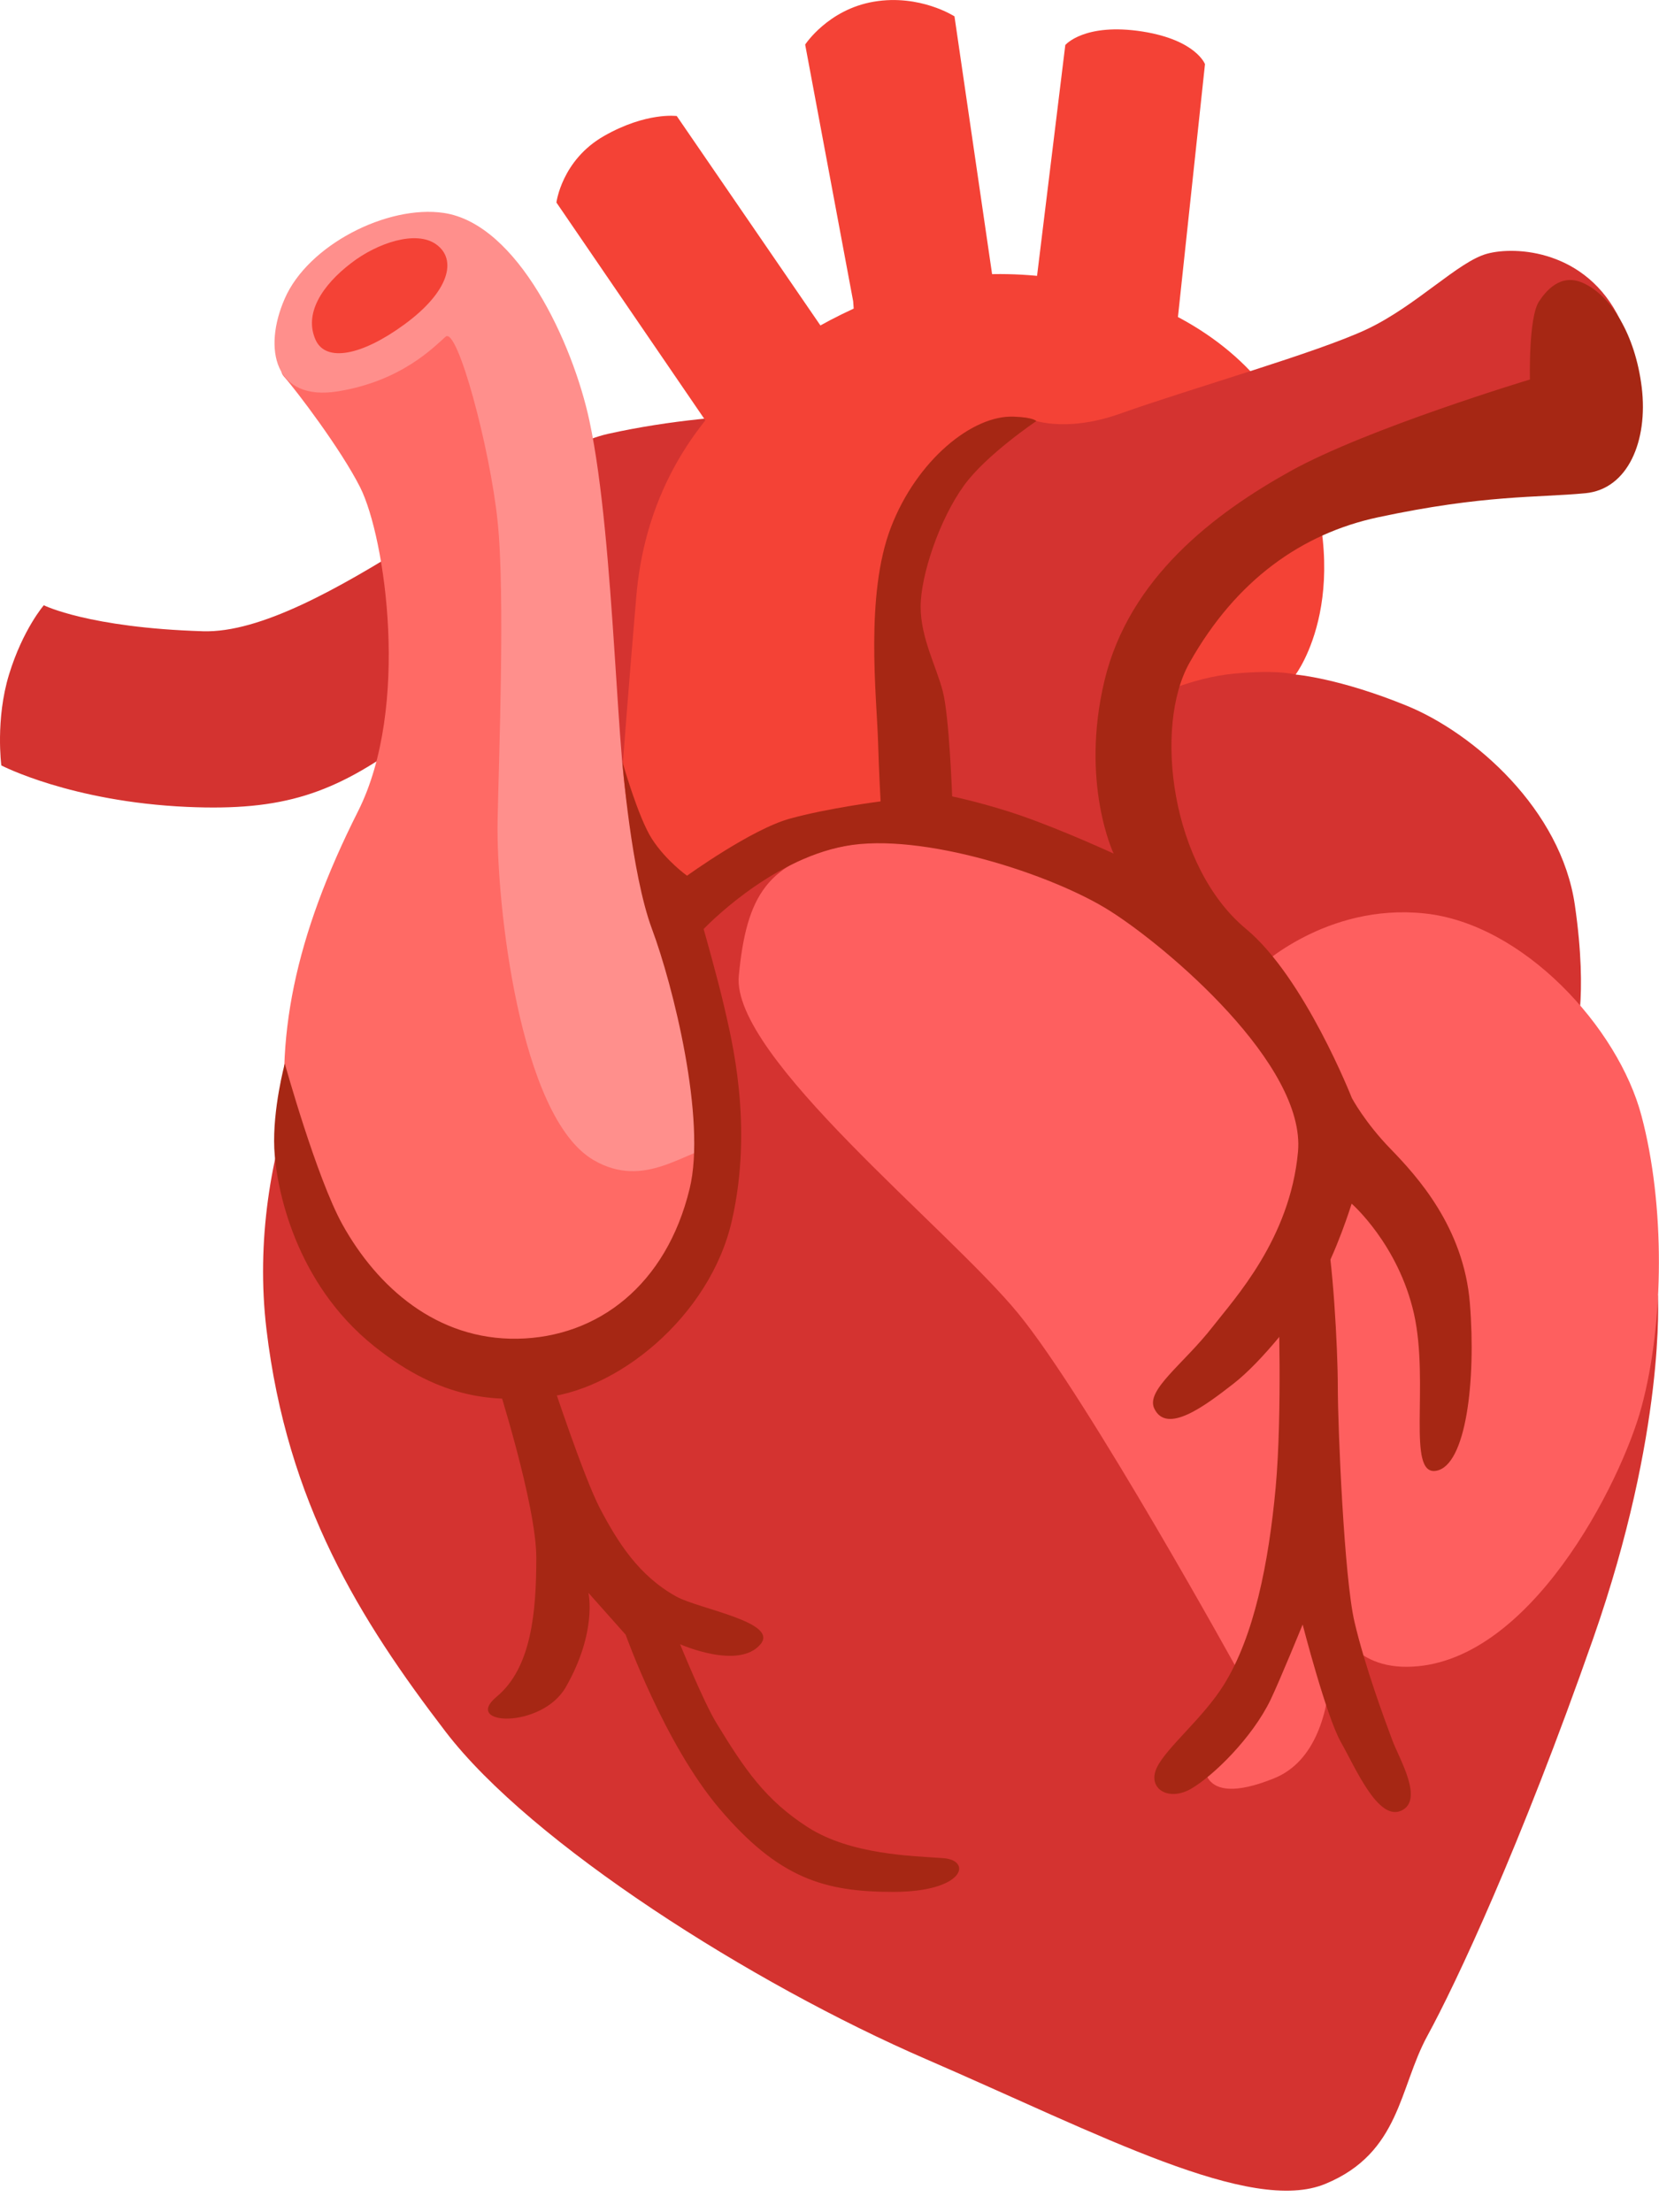 <svg width="15" height="20" viewBox="0 0 15 20" fill="none" xmlns="http://www.w3.org/2000/svg">
<path d="M0.396 5.472C0.396 5.472 0.207 5.69 0.082 6.097C-0.043 6.504 0.012 6.92 0.012 6.92C0.012 6.92 0.641 7.248 1.692 7.295C2.558 7.333 3.018 7.178 3.677 6.696C4.336 6.214 5.456 6.99 5.961 7.225C6.466 7.46 10.966 9.198 10.966 9.198L14.239 9.402C14.239 9.402 14.364 9.042 14.239 8.181C14.114 7.32 13.331 6.631 12.721 6.381C12.11 6.131 11.718 6.099 11.718 6.099L7.723 3.75C7.723 3.75 6.622 3.673 5.499 3.922C4.655 4.11 2.87 5.739 1.835 5.707C0.801 5.675 0.396 5.472 0.396 5.472Z" fill="#D43330"/>
<path d="M7.714 2.724L7.28 0.403C7.28 0.403 7.487 0.085 7.902 0.015C8.318 -0.055 8.63 0.148 8.63 0.148L9.022 2.834H9.335L9.632 0.407C9.632 0.407 9.804 0.203 10.33 0.285C10.815 0.362 10.895 0.58 10.895 0.58L10.628 3.076L7.826 4.259L6.589 4.11L5.031 1.831C5.031 1.831 5.078 1.448 5.462 1.229C5.845 1.011 6.119 1.049 6.119 1.049L7.607 3.218L7.74 3.084L7.714 2.724Z" fill="#F44236"/>
<path d="M10.414 6.309C10.414 6.309 10.754 6.129 11.158 6.09C11.562 6.052 11.714 6.099 11.714 6.099C11.714 6.099 12.297 5.335 11.714 3.973C11.13 2.612 9.24 2.258 8.207 2.599C7.174 2.939 5.893 3.75 5.753 5.393C5.613 7.036 5.564 7.882 5.564 7.882L6.562 8.399L10.481 7.785L10.414 6.309Z" fill="#F44236"/>
<path d="M9.304 3.785C9.304 3.785 9.609 3.925 10.133 3.738C10.759 3.515 11.918 3.186 12.364 2.974C12.809 2.762 13.186 2.364 13.445 2.294C13.703 2.223 14.344 2.259 14.649 2.892C14.954 3.526 14.407 4.079 14.407 4.079L11.541 4.783L10.484 5.934L10.225 7.085V8.071L14.99 11.713C14.99 11.713 15.063 12.932 14.406 14.81C13.748 16.689 13.163 17.935 12.906 18.405C12.649 18.876 12.661 19.463 11.985 19.743C11.309 20.025 9.946 19.298 8.373 18.616C6.8 17.935 4.803 16.667 4.029 15.656C3.255 14.645 2.596 13.589 2.409 12.016C2.222 10.443 2.926 8.821 3.701 8.399C4.476 7.977 6.308 8.071 6.308 8.071C6.308 8.071 6.415 7.859 7.147 7.625C7.88 7.392 8.373 7.32 8.373 7.32L8.185 6.075L8.317 4.656L9.304 3.785Z" fill="#D43330"/>
<path d="M11.377 8.751C11.377 8.751 11.988 8.164 12.88 8.258C13.773 8.351 14.632 9.29 14.842 10.089C15.054 10.888 15.049 11.953 14.842 12.72C14.662 13.392 13.826 15.069 12.715 15.069C12.198 15.069 12.043 14.655 12.008 14.463C11.973 14.27 12.277 15.773 11.518 16.078C10.795 16.369 10.892 15.89 10.892 15.89L11.212 15.139C11.212 15.139 9.843 12.653 9.209 11.878C8.575 11.102 6.609 9.549 6.68 8.821C6.75 8.094 6.938 7.789 7.642 7.647C8.346 7.507 9.192 7.647 9.192 7.647L10.537 8.329L11.377 8.751Z" fill="#FE5F5F"/>
<path d="M6.423 10.152C6.423 10.152 6.016 10.873 5.467 10.152C4.92 9.432 4.465 8.76 4.511 7.21C4.558 5.66 4.636 4.878 4.433 4.063C4.229 3.249 4.164 2.782 4.164 2.782L3.619 3.298L3.1 3.421L2.756 3.234C2.756 3.234 2.459 3.281 2.569 3.406C2.68 3.531 3.085 4.065 3.257 4.407C3.484 4.861 3.71 6.396 3.237 7.335C2.666 8.468 2.473 9.402 2.611 10.358C2.715 11.07 3.482 11.986 3.482 11.986L4.052 12.393L5.337 12.283L6.34 11.234L6.423 10.152Z" fill="#FF6A65"/>
<path d="M4.012 1.925C3.503 1.85 2.784 2.215 2.574 2.701C2.377 3.151 2.479 3.631 3.055 3.538C3.63 3.445 3.922 3.138 4.029 3.044C4.136 2.951 4.431 4.055 4.499 4.712C4.569 5.37 4.509 6.888 4.499 7.425C4.486 8.161 4.696 10.098 5.367 10.488C5.834 10.76 6.196 10.396 6.501 10.356L6.376 9.327L5.882 7.789C5.882 7.789 5.831 7.722 5.702 7.397C5.574 7.071 5.565 4.908 5.33 3.807C5.18 3.104 4.683 2.025 4.012 1.925Z" fill="#FF8F8C"/>
<path d="M13.914 2.727C13.819 2.876 13.833 3.431 13.833 3.431C13.833 3.431 12.365 3.873 11.672 4.257C10.98 4.641 10.211 5.223 9.987 6.15C9.764 7.078 10.069 7.717 10.069 7.717C10.069 7.717 9.614 7.507 9.24 7.377C8.92 7.265 8.609 7.2 8.609 7.2C8.609 7.2 8.583 6.472 8.524 6.249C8.466 6.025 8.324 5.767 8.324 5.485C8.324 5.203 8.493 4.697 8.716 4.389C8.916 4.112 9.37 3.807 9.37 3.807C9.37 3.807 9.347 3.773 9.167 3.767C8.795 3.75 8.289 4.159 8.055 4.769C7.82 5.38 7.927 6.302 7.939 6.706C7.947 6.976 7.962 7.245 7.962 7.245C7.962 7.245 7.492 7.305 7.146 7.4C6.799 7.493 6.212 7.917 6.212 7.917C6.212 7.917 6.024 7.784 5.895 7.585C5.77 7.392 5.627 6.886 5.627 6.886C5.627 6.886 5.707 7.895 5.895 8.399C6.084 8.905 6.389 10.119 6.235 10.748C6.024 11.617 5.406 12.091 4.677 12.103C3.948 12.114 3.411 11.637 3.096 11.07C2.861 10.645 2.575 9.615 2.575 9.615C2.575 9.615 2.464 10.026 2.48 10.384C2.497 10.743 2.669 11.599 3.381 12.169C4.012 12.675 4.497 12.662 4.872 12.638C5.565 12.595 6.419 11.906 6.617 11.037C6.816 10.168 6.609 9.373 6.551 9.115C6.492 8.856 6.362 8.399 6.362 8.399C6.362 8.399 6.949 7.777 7.642 7.649C8.334 7.52 9.52 7.907 10.037 8.236C10.555 8.564 11.807 9.625 11.736 10.413C11.664 11.2 11.163 11.739 10.965 11.994C10.703 12.331 10.358 12.566 10.436 12.733C10.548 12.972 10.895 12.71 11.152 12.51C11.41 12.31 11.751 11.876 11.916 11.606C12.081 11.335 12.221 10.882 12.221 10.882C12.221 10.882 12.643 11.249 12.785 11.879C12.925 12.51 12.715 13.344 12.985 13.297C13.255 13.251 13.347 12.486 13.29 11.782C13.234 11.092 12.808 10.63 12.575 10.389C12.341 10.149 12.223 9.927 12.223 9.927C12.223 9.927 11.794 8.836 11.267 8.399C10.586 7.835 10.429 6.569 10.755 5.992C11.178 5.24 11.774 4.824 12.458 4.677C13.421 4.471 13.894 4.501 14.335 4.459C14.72 4.422 14.902 3.985 14.844 3.503C14.785 3.021 14.562 2.667 14.31 2.557C14.106 2.467 13.973 2.637 13.914 2.727Z" fill="#A62714"/>
<path d="M4.491 12.486C4.491 12.486 4.849 13.603 4.849 14.083C4.849 14.563 4.808 15.076 4.491 15.339C4.175 15.601 4.896 15.633 5.115 15.254C5.403 14.752 5.32 14.4 5.32 14.4L5.657 14.779C5.657 14.779 6.007 15.763 6.503 16.349C7.043 16.986 7.459 17.104 8.076 17.104C8.723 17.104 8.791 16.819 8.53 16.799C8.251 16.779 7.697 16.769 7.308 16.522C6.921 16.275 6.733 15.996 6.478 15.578C6.362 15.389 6.149 14.865 6.149 14.865C6.149 14.865 6.679 15.101 6.876 14.865C7.045 14.665 6.321 14.547 6.117 14.435C5.774 14.246 5.585 13.941 5.425 13.638C5.278 13.357 4.991 12.485 4.991 12.485H4.491V12.486Z" fill="#A62714"/>
<path d="M11.558 11.734C11.558 11.734 11.596 12.767 11.534 13.449C11.471 14.13 11.339 14.795 11.064 15.234C10.879 15.531 10.548 15.798 10.461 15.978C10.368 16.168 10.563 16.29 10.767 16.173C10.97 16.056 11.322 15.711 11.488 15.367C11.574 15.187 11.778 14.687 11.778 14.687C11.778 14.687 11.99 15.509 12.121 15.745C12.255 15.98 12.458 16.465 12.669 16.37C12.879 16.275 12.65 15.898 12.59 15.736C12.515 15.536 12.34 15.062 12.247 14.664C12.153 14.265 12.096 12.903 12.096 12.543C12.096 12.183 12.05 11.367 11.98 11.07C11.91 10.773 11.558 11.734 11.558 11.734Z" fill="#A62714"/>
<path d="M2.855 3.076C2.948 3.274 3.267 3.218 3.655 2.934C4.064 2.636 4.136 2.344 3.942 2.208C3.761 2.08 3.414 2.195 3.177 2.377C2.911 2.58 2.745 2.837 2.855 3.076Z" fill="#F44236"/>
</svg>
